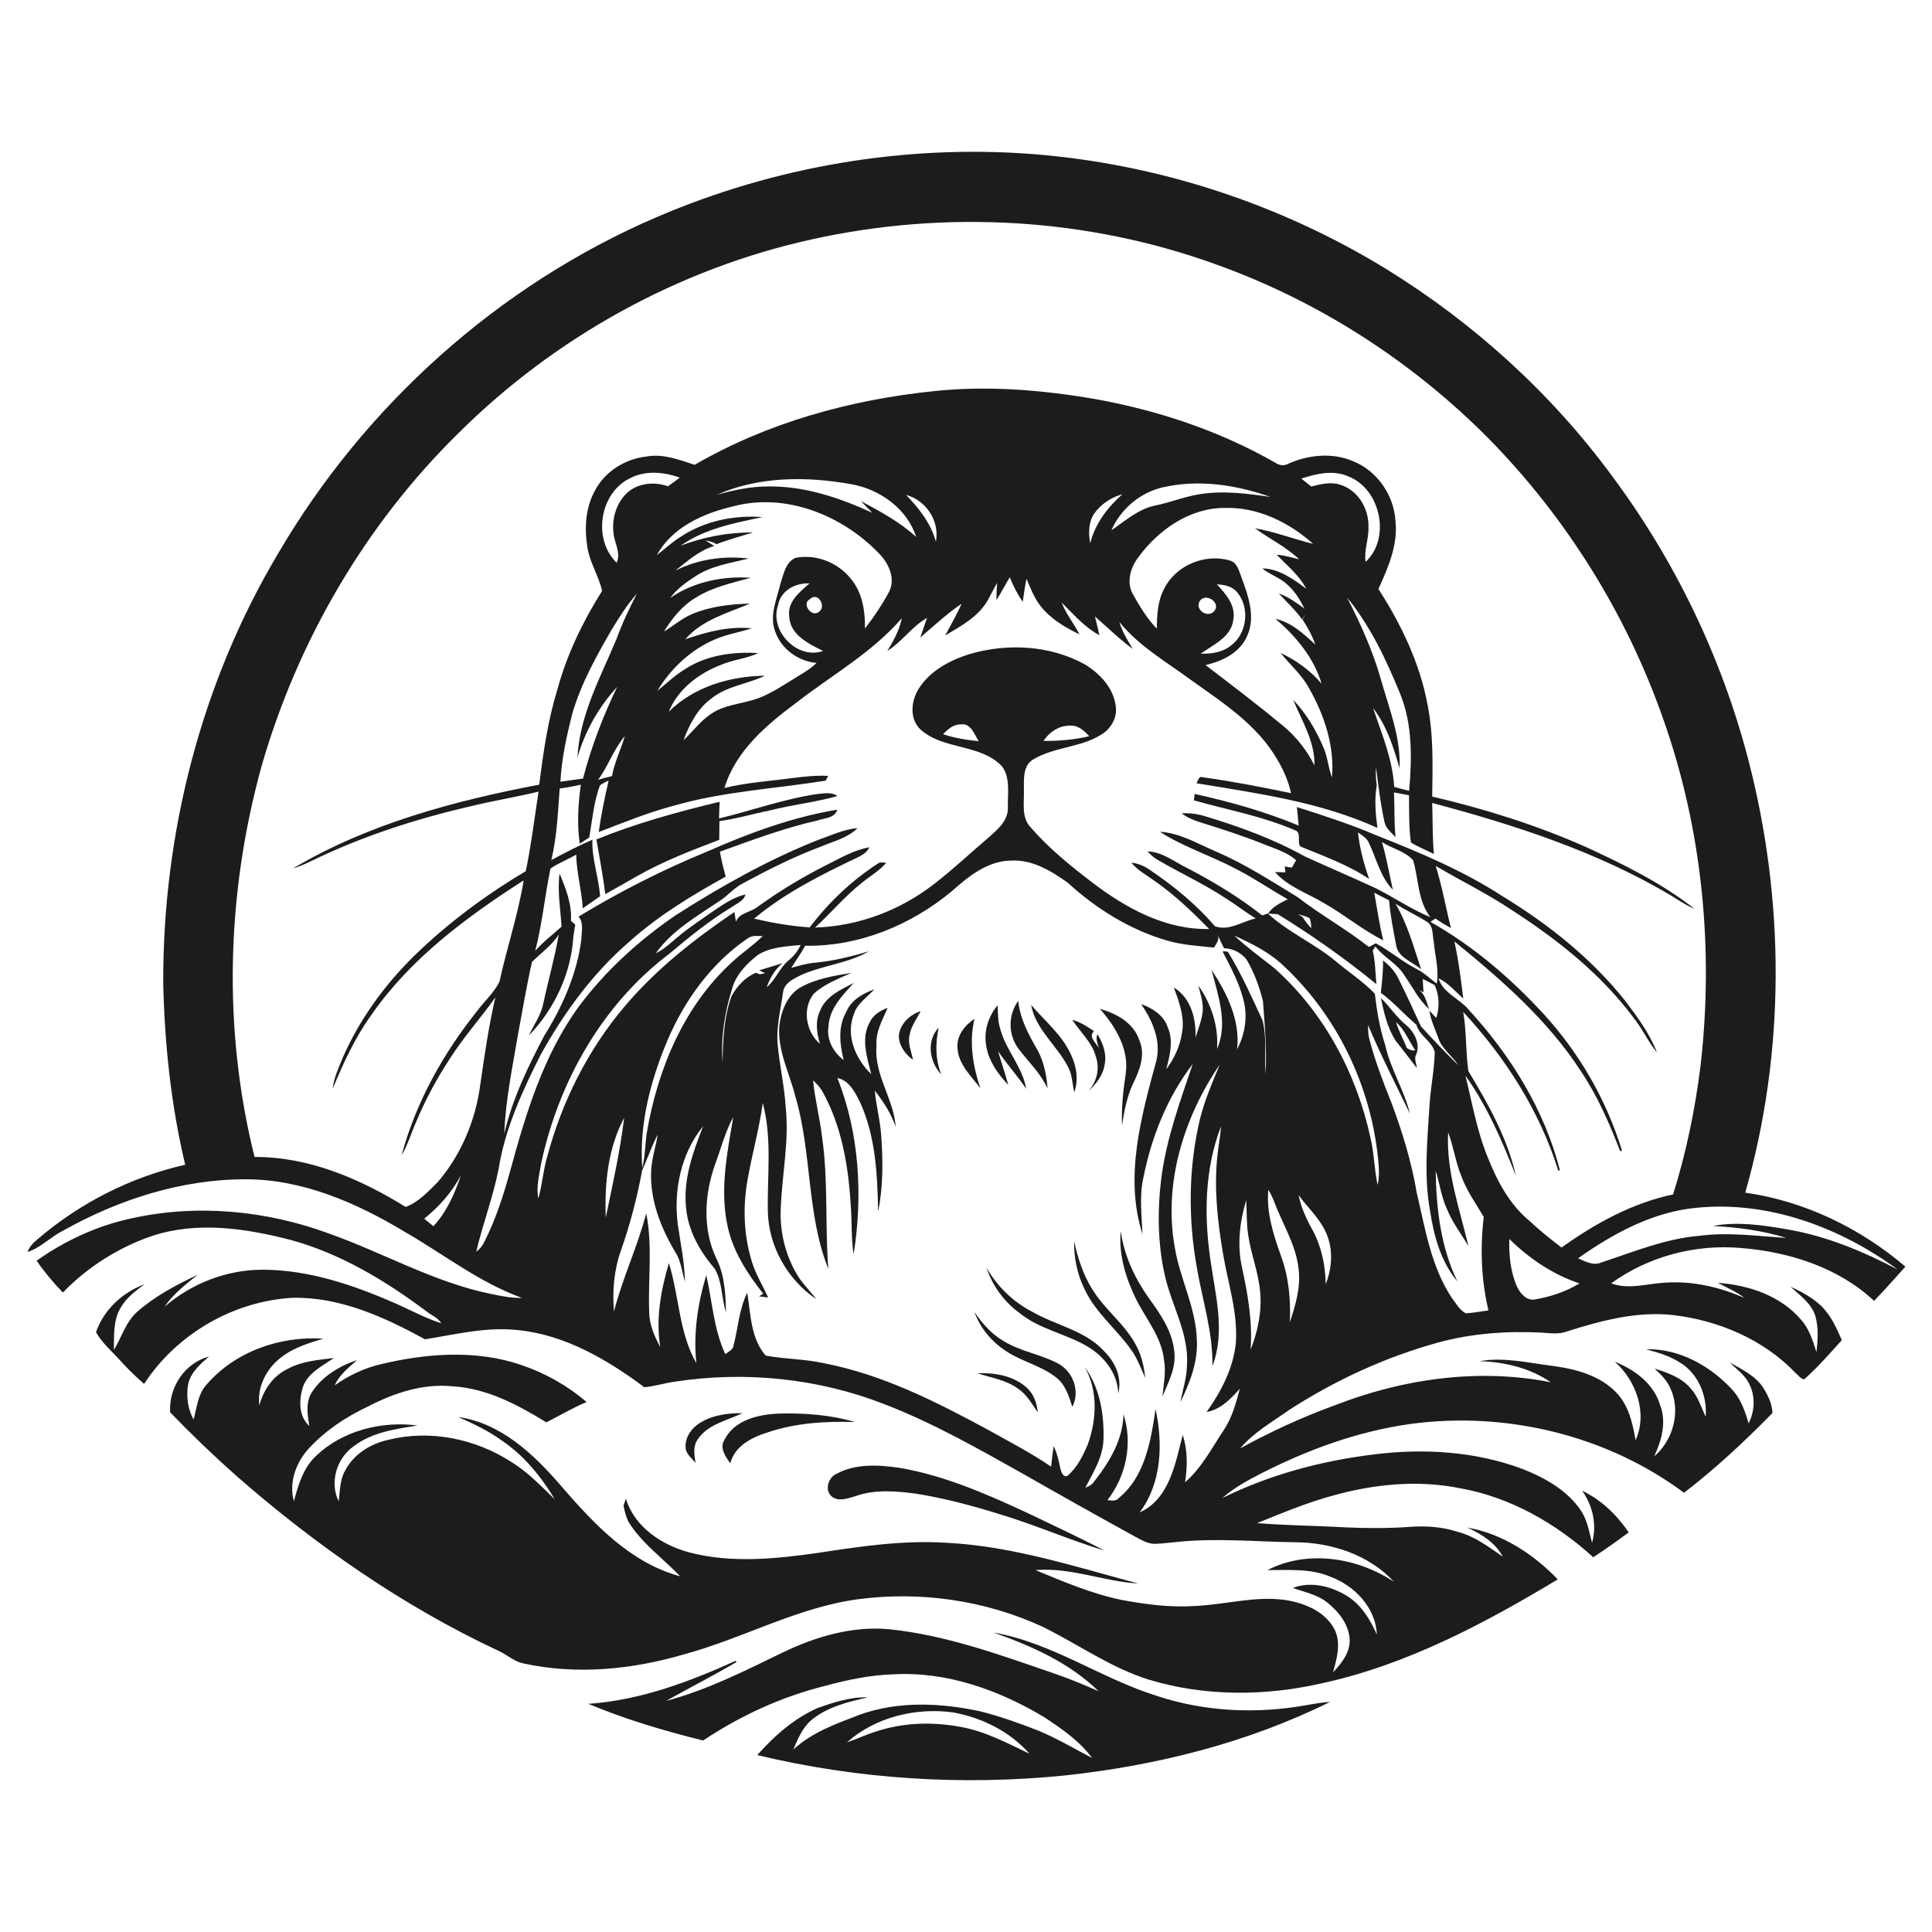 <svg width="700" height="700" viewBox="0 0 700 700" fill="none" xmlns="http://www.w3.org/2000/svg">
<rect width="700" height="700" fill="white"/>
<path d="M237.87 78.696C280.435 60.388 327.401 52.326 373.626 55.782C419.058 59.239 463.564 73.725 502.388 97.554C534.014 117.073 562.062 142.508 584.092 172.477C606.802 202.985 623.627 237.854 633.285 274.645C646.755 326.003 646.988 380.991 632.329 432.126C653.718 435.125 673.979 444.955 690.356 458.923C686.615 463.091 682.925 467.3 679.021 471.326C666.06 459.228 648.249 453.566 630.855 452.183C614.274 450.699 597.256 455.213 583.756 464.982C590.171 467.361 596.931 465.033 603.488 464.718C613.319 464.067 623.129 466.334 632.095 470.289C629.137 468.022 625.691 466.548 622.427 464.809C633.529 465.572 645.128 469.445 652.539 478.147C655.518 481.431 656.809 485.751 658.13 489.889C658.639 485.578 658.923 481.115 657.764 476.897C656.321 472.23 652.163 469.313 648.696 466.212C652.844 468.073 656.961 470.258 660.204 473.511C663.508 476.887 665.45 481.278 667.33 485.558C662.929 490.428 658.618 495.389 653.698 499.75C652.325 499.587 651.512 498.174 650.496 497.381C638.978 485.345 622.793 478.472 606.396 476.5C593.261 474.975 580.239 478.452 567.826 482.376C564.878 483.545 561.726 483.017 558.677 482.834C546.061 482.193 533.292 483.078 521.073 486.422C501.93 491.698 483.693 500.116 467.041 510.881C460.941 515.212 454.211 519.004 449.342 524.768C460.362 518.76 471.778 513.453 483.591 509.184C508.294 499.526 535.702 495.643 561.889 500.817C554.377 495.653 545.095 493.426 536.078 493.182C544.983 491.597 553.919 493.843 562.753 494.921C571.15 496.049 580.056 498.469 585.982 504.934C590.171 509.57 591.564 515.832 592.6 521.8C597.053 512.071 592.814 500.156 585.047 493.376C592.245 496.232 599.218 501.325 601.485 509.082C603.885 515.263 602.045 521.932 599.34 527.676C606.264 521.83 609.059 511.288 605.196 502.972C603.997 500.106 601.699 497.971 599.503 495.877C604.18 497.33 609.09 499.069 612.414 502.871C615.169 505.809 616.318 509.743 617.995 513.321C618.625 505.758 615.291 497.595 608.612 493.64C604.911 491.22 600.621 490.031 596.403 488.882C608.246 488.496 619.489 494.789 627.409 503.277C630.723 506.693 632.238 511.268 633.559 515.72C635.857 511.227 636.05 505.666 633.661 501.173C632.095 498.052 629.127 496.059 626.738 493.64C631.129 496.202 636.101 498.448 638.917 502.911C640.614 505.626 642.068 508.706 642.2 511.949C632.146 522.237 621.563 532.077 610.157 540.861C582.018 519.909 545.42 511.197 510.765 515.964C491.795 518.638 473.598 525.327 456.6 534.029C451.761 536.5 446.943 539.173 442.846 542.792C459.996 534.283 478.752 529.302 497.701 526.974C515.746 524.707 534.492 525.815 551.632 532.23C559.836 535.463 568.05 540.058 573.001 547.611C575.166 551.047 575.806 555.103 576.833 558.977C578.673 552.511 577.097 545.547 573.255 540.139C580.188 543.402 585.83 548.922 590.12 555.215C585.911 558.326 581.652 561.355 577.27 564.222C563.77 551.962 547.301 542.508 529.216 539.255C513.875 536.123 497.895 537.679 482.91 541.888C473.506 544.429 464.499 548.221 455.472 551.85C466.116 552.724 476.81 552.775 487.474 553.395C495.241 553.731 503.018 553.782 510.775 553.212C516.579 552.806 522.476 553.151 528.036 554.991C534.217 556.527 539.331 560.461 544.485 564.009C541.771 558.895 536.749 555.835 531.676 553.477C544.333 555.683 555.607 563.084 564.41 572.243C537.776 588.254 509.789 603.148 479.189 609.827C458.562 614.594 436.604 614.727 416.252 608.576C402.416 604.266 390.583 595.686 377.672 589.363C356.832 579.756 333.196 576.391 310.475 579.491C288.476 582.562 268.856 593.764 247.588 599.467C228.812 604.967 208.694 606.899 189.46 602.649C186.196 601.917 183.695 599.549 180.727 598.176C146.051 581.972 114.364 559.871 85.614 534.71C77.329 527.36 69.339 519.675 61.643 511.705C61.094 502.718 66.879 493.853 75.713 491.515C72.602 494.189 69.257 497.117 68.22 501.275C67.377 505.676 67.966 510.404 70.142 514.348C71.331 510.088 71.636 505.331 74.666 501.864C85.025 489.726 101.443 483.962 117.169 485.04C110.775 486.88 104.086 489.075 99.379 494.026C95.536 498.032 93.239 503.623 93.981 509.224C95.414 503.592 98.972 498.448 104.31 495.937C109.433 493.132 115.35 492.745 121.022 492.013C116.824 494.89 111.639 497.361 109.758 502.464C108.315 507.171 108.091 513.047 112.076 516.656C111.395 512.589 110.663 508.076 113.032 504.385C116.783 498.652 122.974 494.911 129.379 492.776C126.309 495.49 122.995 498.103 121.266 501.946C126.339 498.347 132.052 495.643 138.121 494.25C154.621 490.316 172.371 488.984 188.677 494.494C197.379 497.422 205.562 501.976 212.526 507.984C207.494 510.088 202.797 512.884 197.958 515.344C187.64 509.011 176.528 503.074 164.187 502.301C153.391 501.173 142.788 504.66 133.323 509.611C125.384 513.331 117.932 518.272 111.954 524.738C107.278 529.77 104.564 537.12 106.485 543.921C108.071 537.994 109.911 531.772 114.547 527.452C124.164 518.313 138.345 514.765 151.297 516.493C143.316 517.764 134.899 518.882 128.271 523.924C122.008 528.194 119.314 537.089 122.71 543.972C123.218 540.19 123.076 536.154 125.089 532.769C128.2 526.771 134.401 523.02 140.866 521.637C155.892 517.916 172.218 521.291 185.149 529.617C191.137 533.267 195.986 538.38 200.998 543.209C196.057 534.975 189.826 527.32 181.794 521.922C176.955 518.384 171.506 515.842 166.047 513.413C181.418 515.578 193.394 526.872 203.123 538.177C214.976 551.921 228.263 566.225 246.409 571.115C240.493 564.852 233.285 559.759 228.446 552.531C226.962 550.468 226.433 547.957 225.904 545.547C226.118 544.907 226.555 543.636 226.769 542.996C229.951 553.355 239.862 559.851 249.886 562.504C265.135 566.459 281.116 564.812 296.507 562.616C311.919 560.247 327.503 557.96 343.128 558.987C366.876 560.207 389.586 567.648 412.379 573.737C399.864 572.975 387.848 567.811 375.181 568.878C385.439 573.117 395.747 577.54 406.686 579.746C415.245 581.321 423.958 582.46 432.68 581.891C443.801 581.474 454.832 578.068 465.984 579.756C472.815 580.874 480.074 583.873 483.499 590.298C486 595.218 484.394 600.901 482.981 605.892C486 602.741 489.009 598.99 489.03 594.385C488.887 588.773 485.136 583.995 480.917 580.65C477.319 577.712 472.663 576.889 468.423 575.334C475.041 572.823 482.402 574.734 488.216 578.343C493.269 581.555 496.481 586.841 498.85 592.209C498.474 582.531 490.829 574.551 482.086 571.298C474.848 568.197 466.858 568.899 459.203 568.878C473.73 561.406 491.795 564.293 505.072 573.128C496.014 563.287 482.33 558.844 469.206 558.783C455.025 558.6 440.802 557.197 426.641 558.661C423.886 558.895 421.152 559.312 418.397 559.363C415.774 559.363 413.487 557.919 411.25 556.74C397.719 549.309 384.259 541.755 370.861 534.1C354.534 524.941 338.187 515.629 320.692 508.858C296.659 499.404 270.106 496.68 244.61 500.593C240.848 501.081 237.219 502.301 233.448 502.616C219.978 492.583 204.678 483.596 187.64 481.919C176.295 480.658 165.102 483.474 153.991 485.253C139.301 477.232 123.3 469.892 106.19 470.218C84.638 471.336 63.961 483.352 52.199 501.437C49.098 498.662 46.089 495.785 43.304 492.684C40.386 489.421 36.93 486.544 34.785 482.671C37.621 474.528 44.381 468.245 52.402 465.297C49.108 467.696 45.754 470.218 43.71 473.827C40.955 478.422 41.331 483.982 41.27 489.126C44.137 484.43 45.611 478.757 49.942 475.087C56.336 469.496 63.961 465.501 71.596 461.892C67.265 465.368 62.772 468.815 59.61 473.461C69.389 465.013 82.097 460.062 95.058 460.042C112.056 460.042 128.403 465.694 143.794 472.464C149.121 474.853 154.265 477.669 159.856 479.428C158.667 477.374 156.268 476.561 154.499 475.118C139.545 463.925 123.178 454.064 105.001 449.164C88.878 445.037 71.504 442.465 55.32 447.731C43.07 451.868 31.776 459.015 22.779 468.306C19.322 464.718 16.1 460.885 13.273 456.778C23.521 449.51 35.1 444.152 47.39 441.489C71.23 436.121 96.543 438.541 119.386 446.999C139.036 453.983 157.416 464.677 178.023 468.845C181.672 469.597 185.363 470.38 189.114 470.248C173.662 464.687 160.69 454.359 146.569 446.267C129.145 435.786 109.667 427.266 88.979 427.277C65.801 427.246 43.019 434.606 22.911 445.85C18.397 448.107 14.829 452.021 10 453.617C10.661 451.644 12.125 450.201 13.69 448.93C28.99 435.836 47.451 426.453 67.102 422.011C61.989 400.55 59.661 378.49 59.142 356.461C58.919 302.083 72.846 247.441 100.721 200.617C132.113 146.93 180.656 103.267 237.87 78.696ZM294.321 86.687C246.013 97.29 201.049 122.146 166.027 157.015C132.408 190.054 107.908 232.09 94.845 277.329C82.066 323.36 80.623 372.757 92.232 419.195C111.903 419.083 130.517 427.114 146.966 437.3C151.612 435.603 155.21 431.668 158.677 428.212C167.074 418.392 172.289 405.948 173.987 393.18C175.532 382.526 177.037 371.862 179.487 361.381C174.129 368.934 167.877 375.847 162.916 383.695C158.209 390.903 154.092 398.497 150.798 406.457C148.979 410.472 147.789 414.783 145.512 418.575C150.676 399.351 160.588 381.652 172.981 366.159C175.614 362.642 179.05 359.622 180.971 355.647C183.655 343.367 187.721 331.391 189.734 318.969C169.046 332.245 148.714 347.281 134.553 367.725C128.637 375.939 124.387 385.169 120.534 394.471C120.758 392.428 121.327 390.445 122.049 388.524C127.966 372.574 137.898 358.301 149.985 346.396C162.164 334.533 175.888 324.316 190.496 315.654C192.479 306.119 193.648 296.441 195.132 286.824C187.05 288.776 178.826 290.097 170.754 292.08C150.504 296.715 130.609 303.191 111.944 312.371C110.063 313.245 108.152 314.069 106.16 314.648C133.404 298.484 164.482 290.189 195.376 284.293C196.83 272.632 198.528 260.931 201.994 249.667C205.451 237.031 211.184 225.137 218.158 214.097C216.938 208.688 213.726 203.91 212.831 198.4C211.713 191.569 212.089 184.178 215.434 177.997C219.042 170.912 226.403 166.256 234.23 165.412C240.259 164.304 246.074 166.581 251.695 168.411C278.005 153.142 307.964 144.877 338.106 141.746C357.665 139.631 377.448 141.258 396.784 144.582C419.566 148.679 441.88 156.11 462.019 167.628C463.452 168.574 465.201 168.95 466.766 168.014C474.005 164.812 482.513 163.897 489.955 166.988C498.809 170.393 505.031 179.258 505.59 188.682C506.597 197.435 502.927 205.639 499.43 213.405C507.613 226.113 514.313 240.02 517.159 254.943C519.416 266.014 519.09 277.37 518.907 288.603C537.958 293.056 556.715 298.952 574.617 306.881C588.321 313.194 602.065 319.955 613.969 329.307C610.798 327.996 607.992 325.983 605.064 324.224C578.399 308.457 548.684 298.85 518.897 290.921C519.141 297.081 518.958 303.272 519.528 309.423C516.762 308 513.835 306.881 511.202 305.234C510.409 299.592 510.571 293.828 510.51 288.145C508.691 287.769 506.861 287.434 505.051 287.119C505.346 292.507 505.061 297.925 505.631 303.313C504.075 301.625 502.042 300.101 501.605 297.712C500.182 291.236 499.389 284.638 498.576 278.061C498.403 280.206 498.474 282.371 498.83 284.496C497.935 289.619 498.382 294.855 499.064 299.968C478.416 290.555 455.675 287.444 433.483 283.784C434.062 282.951 434.276 281.1 435.709 281.599C446.465 283.103 457.129 285.157 467.763 287.383C466.848 283.113 465.119 279.077 462.873 275.357C455.696 262.741 443.181 254.679 431.653 246.465C422.646 239.816 412.694 234.164 405.567 225.361C406.584 228.888 408.536 232.019 410.437 235.12C405.547 231.582 401.267 227.292 396.713 223.348C397.262 225.594 397.851 227.882 398.339 230.169C392.951 227.241 388.946 222.585 384.666 218.316C386.222 222.473 389.129 225.909 391.101 229.854C385.988 227.333 380.864 224.374 377.235 219.871C374.785 216.872 373.412 213.212 371.918 209.685C371.349 212.45 370.952 215.235 370.566 218.031C368.614 215.276 367.099 212.267 365.859 209.146C364.192 211.891 362.738 214.768 360.99 217.472C361.02 215.357 361.173 213.273 361.264 211.179C360.186 213.09 359.211 215.052 358.153 216.974C354.87 223.246 348.343 226.753 342.488 230.22C344.541 226.418 346.625 222.636 348.445 218.722C343.077 222.351 338.34 226.784 333.43 230.992C334.202 228.603 335.107 226.265 335.88 223.876C330.39 226.997 326.842 232.497 321.505 235.842C323.782 232.141 325.887 228.278 326.751 223.968C316.066 236.391 301.6 244.452 288.801 254.394C277.863 262.537 266.568 271.941 262.482 285.502C270.614 283.489 278.991 283.032 287.266 281.873C291.505 281.355 295.775 280.897 300.065 281.121C299.831 281.558 299.364 282.412 299.13 282.849C280.79 285.777 262.055 286.753 244.132 291.917C234.82 294.357 225.904 298.037 216.928 301.473C217.802 295.201 219.093 289.01 220.517 282.839C219.408 283.276 218.372 283.835 217.406 284.516C215.078 290.575 214.63 297.112 213.482 303.445C212.343 304.197 211.194 304.94 210.056 305.672C209.019 298.576 209.466 291.358 210.452 284.293C207.911 284.902 205.349 285.34 202.777 285.695C202.147 294.367 201.791 303.12 199.758 311.619C204.627 308.996 209.568 306.454 214.641 304.248C214.366 311.222 216.958 317.83 217.416 324.733C215.322 326.186 213.248 327.65 211.154 329.104C210.778 322.557 208.876 316.203 208.775 309.636C205.735 311.446 202.309 312.656 199.442 314.729C197.399 324.59 196.464 334.705 193.922 344.505C196.779 341.232 200.266 338.64 203.468 335.742C203.062 329.358 201.913 322.933 202.736 316.519C205.013 321.876 207.28 327.721 206.853 333.628C207.372 334.085 207.89 334.543 208.419 335.01C208.246 336.088 207.911 338.253 207.738 339.331C206.935 352.669 200.896 365.58 191.655 375.156C193.363 371.323 195.986 367.877 196.82 363.689C198.629 355.292 200.998 347.016 202.462 338.548C199.991 342.574 196.017 345.217 192.763 348.521C190.761 357.193 189.358 365.986 187.691 374.729C185.668 386.694 183.157 398.639 182.699 410.798C185.596 398.263 191.239 386.593 197.186 375.268C203.814 364.644 209.059 352.862 210.635 340.358C210.676 337.623 211.601 334.37 209.608 332.103C224.563 323.045 240.177 315.095 256.362 308.477C271.417 301.819 287.063 296.065 303.359 293.361C302.454 296.492 298.723 296.36 296.182 297.285C284.084 300.009 272.475 304.391 260.835 308.579C261.363 311.629 262.126 314.628 262.939 317.617C250.669 324.397 238.581 331.727 228.1 341.12C214.803 352.557 204.322 366.952 195.854 382.221C189.256 395.305 182.994 408.897 180.666 423.475C178.684 433.691 174.902 443.43 172.554 453.535C173.794 452.61 174.8 451.421 175.451 450.018C179.619 441.814 182.445 433 184.875 424.146C190.537 403.377 196.931 382.221 209.761 364.624C219.429 351.662 231.608 340.622 244.935 331.524C261.211 321.164 278.127 311.619 296.08 304.452C300.878 302.784 305.565 300.477 310.709 300.04C307.059 303.679 301.864 304.828 297.28 306.8C287.561 310.439 278.269 315.126 269.15 320.056C266.04 321.591 263.864 324.397 260.987 326.258C252.661 331.89 243.512 337.054 237.595 345.42C240.604 343.936 243.034 341.588 245.596 339.473C249.327 336.302 253.434 333.628 257.419 330.802C261.404 328.169 265.338 325.139 270.106 324.092C269.486 326.451 267.046 327.274 265.267 328.565C257.144 333.455 249.784 339.443 242.556 345.532C218.148 363.912 202.299 392.133 196.027 421.767C195.366 425.864 194.207 430.062 195.061 434.22C196.474 429.218 196.81 423.983 198.284 419.002C203.58 399.198 212.984 380.381 226.26 364.715C237.605 351.256 251.563 340.266 266.09 330.446C266.223 331.33 266.497 333.089 266.639 333.963C267.788 330.741 271.987 330.568 274.437 328.596C282.265 322.964 290.509 317.921 299.12 313.581C304.243 311.049 309.265 307.989 314.968 306.993C314.135 308.853 312.346 309.88 310.597 310.724C297.513 316.935 284.41 323.513 273.217 332.845C279.845 334.39 286.575 335.559 293.376 336.007C300.177 327.061 308.472 319.121 317.937 312.981C318.831 312.188 320.041 312.574 321.098 312.595C318.659 315.482 315.334 317.352 312.437 319.721C306.195 324.601 301.143 330.761 295.297 336.068C310.933 335.61 326.171 329.846 338.482 320.26C345.324 314.984 351.617 309.036 358.194 303.435C361.457 300.538 365.402 297.305 365.168 292.456C365.046 287.576 366.154 281.883 363.084 277.695C355.226 269.399 341.928 271.819 333.542 264.337C329.496 260.575 330.055 254.15 332.728 249.759C336.785 243.1 344.094 239.247 351.322 236.98C364.975 232.975 380.335 233.778 392.941 240.64C398.431 243.954 403.493 249.261 404.256 255.889C404.815 259.508 403.036 263.127 400.22 265.343C392.657 270.884 382.572 270.355 374.643 274.991C370.424 277.237 371.023 282.391 370.973 286.427C371.135 290.911 369.976 296.146 373.412 299.745C380.01 307.39 387.96 313.794 395.971 319.914C408.099 329.135 422.453 336.962 438.119 336.596C431.917 330.293 425.503 324.133 418.204 319.08C415.367 317.007 412.165 315.329 409.908 312.574C412.46 312.788 414.808 313.896 416.882 315.36C425.421 321.144 433.463 327.762 440.213 335.6C445.286 337.45 450.155 333.811 455.015 332.743C451.436 330.69 448.254 328.067 444.757 325.892C436.726 320.473 427.871 316.468 419.515 311.588C418.071 310.795 416.872 309.657 415.754 308.488C421.081 308.609 425.36 312.178 429.966 314.414C439.542 319.396 448.834 324.987 457.322 331.676C457.881 331.483 458.979 331.097 459.528 330.903C461.195 328.372 463.981 327.152 466.583 325.82C460.27 322.273 454.313 318.125 447.848 314.841C438.81 310.023 428.878 306.932 420.237 301.371C427.668 301.788 434.144 305.844 440.843 308.64C451.162 313.103 460.616 319.223 470.172 325.068C478.478 331.503 487.739 336.596 495.983 343.123C496.797 342.655 497.62 342.208 498.454 341.761C503.567 344.516 507.999 348.348 513.154 351.042C515.939 352.364 518.094 354.59 520.565 356.389C521.439 351.367 519.955 346.386 519.497 341.405C518.918 338.894 519.517 335.549 516.986 333.974C513.296 331.595 509.24 329.846 505.6 327.386C509.961 334.777 512.218 343.133 514.902 351.225C511.771 348.409 506.363 346.986 505.793 342.198C504.807 336.901 503.72 331.615 503.303 326.237C501.503 325.322 499.704 324.387 497.925 323.462C498.962 329.216 499.775 335.021 501.188 340.703C493.676 336.942 487.2 331.483 479.921 327.335C473.852 323.665 466.787 321.398 461.948 315.97C462.903 315.99 464.814 316.041 465.77 316.061C465.689 315.532 465.536 314.475 465.455 313.947C466.116 314.048 467.427 314.252 468.078 314.353C468.464 313.682 469.237 312.33 469.613 311.659C466.39 308.843 462.242 307.573 458.339 306.048C450.796 302.967 443.029 300.487 435.262 298.057C432.721 297.274 430.199 296.309 428.105 294.641C430.992 294.58 433.91 294.855 436.685 295.76C449.098 299.501 461.389 303.964 472.754 310.297C481.172 314.13 489.691 317.789 498.108 321.652C504.909 325.027 511.202 329.399 518.247 332.306C513.631 326.38 514.069 318.531 511.995 311.68C509.077 308.396 504.35 307.44 500.7 305.102C502.388 310.775 503.343 316.63 504.665 322.395C500.06 317.678 498.698 310.998 495.902 305.245C495.129 303.557 493.421 302.642 492.029 301.585C492.618 307.359 494.174 312.971 496.044 318.45C488.399 313.326 479.647 310.195 471.199 306.719C469.765 305.163 471.788 301.483 469.074 300.772C457.393 295.699 444.767 293.442 432.568 289.985C432.639 289.406 432.782 288.237 432.853 287.657C445.682 290.484 458.379 294.062 470.528 299.114C470.345 296.878 470.121 294.641 469.897 292.415C479.626 295.516 489.375 298.657 498.769 302.693C514.516 308.914 530.273 315.522 544.516 324.804C561.178 334.949 576.701 347.352 588.89 362.682C593.282 368.497 597.714 374.475 600.337 381.337C597.175 377.494 595.152 372.868 592.052 368.985C580.218 353.035 564.441 340.5 547.85 329.795C538.995 323.828 529.348 319.182 520.178 313.743C522.506 321.124 523.818 328.769 525.709 336.271C523.787 335.193 521.876 334.065 520.087 332.794C519.477 333.191 518.877 333.608 518.287 334.024C533.648 342.676 547.169 354.265 559.094 367.176C572.157 381.377 582.038 398.487 587.69 416.938C587.518 416.968 587.182 417.029 587.009 417.06C583.105 407.016 578.815 397.053 572.767 388.087C560.761 369.524 543.916 354.915 526.939 341.08C528.474 347.921 529.307 354.885 530.171 361.828C527.315 359.216 524.743 356.166 521.205 354.438C522.781 359.805 528.738 361.757 532.113 365.803C547.301 382.343 559.602 402.106 565.183 424.013C565.041 424.034 564.736 424.095 564.583 424.115C557.874 402.553 545.42 383.126 530.141 366.637C531.391 373.722 530.995 381.001 532.022 388.087C539.199 399.971 546.173 412.373 549.253 426.057C544.272 413.441 538.894 400.835 530.964 389.744C533.424 399.757 535.163 410.005 539.148 419.591C542.574 428.263 547.24 436.853 554.641 442.759C558.128 446.104 561.97 449.032 565.762 452.01C577.972 443.288 591.381 435.877 606.192 432.766C610.96 417.568 614.183 401.902 616.145 386.105C620.974 344.058 616.836 300.802 602.726 260.83C589.398 222.595 567.47 187.381 539.026 158.56C511.425 130.807 477.705 109.113 440.853 95.897C394.222 78.92 342.711 75.982 294.321 86.687ZM228.182 173.321C217.202 178.678 214.661 195.452 223.444 203.9C225.081 200.159 222.489 196.591 222.255 192.87C221.665 187.492 223.526 181.647 227.744 178.109C231.709 174.937 237.311 174.51 241.997 176.188C243.461 175.192 244.884 174.134 246.297 173.047C240.493 170.973 233.793 170.332 228.182 173.321ZM471.493 173.402C472.673 174.358 473.872 175.324 475.082 176.269C478.457 175.446 482.036 174.47 485.472 175.598C491.958 177.469 496.024 184.31 495.81 190.867C496.004 195.157 494.143 199.275 494.774 203.585C504.086 194.974 500.192 176.96 488.338 172.528C482.9 170.19 476.871 171.654 471.493 173.402ZM259.686 179.299C265.674 177.581 271.834 176.279 278.086 176.249C291.333 176.015 304.162 180.315 316.066 185.795C315.019 184.727 312.935 182.613 311.888 181.545C318.913 185.297 326.039 189.119 331.946 194.548C328.692 184.361 318.821 177.286 308.533 175.446C292.349 172.548 274.945 172.508 259.686 179.299ZM421.335 176.564C413.121 178.445 406.035 184.412 402.69 192.138C407.651 188.722 412.389 184.473 418.437 183.182C423.876 182.115 429.04 179.959 434.52 179.085C443.059 177.672 451.731 178.8 460.219 180.031C447.858 175.629 434.266 173.606 421.335 176.564ZM328.296 179.329C332.993 184.188 337.252 189.607 339.082 196.235C340.556 188.865 335.514 181.2 328.296 179.329ZM396.387 186.181C394.354 189.312 394.334 193.256 395.015 196.815C396.784 189.729 401.267 183.822 406.665 179.075C402.568 180.214 398.827 182.674 396.387 186.181ZM265.603 183.467C254.867 185.967 243.512 191.02 237.992 201.115C240.787 198.97 243.38 196.53 246.379 194.649C255.091 188.773 265.887 186.557 276.277 187.35C266.019 189.526 255.365 191.528 246.602 197.719C254.959 194.537 263.864 192.84 272.82 192.921C268.398 194.314 263.925 195.493 259.605 197.17C258.395 196.357 256.972 196.083 255.579 195.808C256.646 196.469 257.714 197.13 258.781 197.801C253.342 199.437 249.022 203.321 244.661 206.777C252.814 202.599 262.207 201.308 271.255 202.355C264.759 204.012 257.826 204.937 252.112 208.699C248.697 210.915 245.281 213.304 242.851 216.628C251.33 210.793 261.821 208.668 271.997 209.329C265.206 211.25 258.12 212.694 252.092 216.557C247.151 219.424 243.532 224.039 240.554 228.817C244.01 226.794 247.029 224.039 250.76 222.494C257.378 219.698 264.657 218.875 271.783 218.692C263.59 222.128 254.278 224.618 248.29 231.633C256.006 228.929 264.139 226.814 272.393 227.658C267.931 229.081 263.254 229.834 258.944 231.694C250.262 235.465 243.004 242.216 238.175 250.308C241.489 247.614 244.589 244.605 248.28 242.399C256.026 237.346 265.653 236.065 274.721 236.624C270.442 238.678 265.603 239.003 261.262 240.874C253.21 243.954 245.616 249.688 242.302 257.871C251.492 248.793 264.505 244.981 277.171 244.828C270.848 247.878 263.407 248.508 257.815 253.032C252.732 256.702 249.774 262.476 247.639 268.21C251.136 264.937 253.983 260.911 258.11 258.349C262.512 255.523 267.859 255.086 272.769 253.622C277.883 252.188 282.325 249.179 286.819 246.455C289.889 244.462 293.223 242.795 295.846 240.193C288.913 239.593 282.539 234.744 280.597 227.993C278.93 222.443 281.512 216.923 282.742 211.565C283.881 208.18 284.593 203.707 288.222 202.121C295.541 200.647 303.501 203.768 308.157 209.552C312.437 214.544 313.504 221.355 313.382 227.719C316.676 223.52 319.635 219.027 322.176 214.341C324.585 209.41 321.871 203.91 318.323 200.362C305.026 186.618 284.603 178.394 265.603 183.467ZM412.399 201.969C409.603 205.628 408.088 210.833 410.366 215.123C412.887 219.586 415.55 224.049 419.108 227.77C419.22 222.931 419.403 217.899 421.701 213.517C425.808 204.907 436.604 200.373 445.662 203.107C448.366 203.91 448.905 206.96 449.83 209.247C452.26 215.866 454.984 223.419 451.924 230.301C449.332 236.441 442.937 239.593 436.767 240.945C446.292 248.224 455.828 255.482 465.058 263.127C469.725 267.031 473.527 271.89 476.251 277.319C476.495 268.749 471.697 261.226 468.545 253.561C473.313 258.532 476.881 264.601 479.555 270.934C481.06 274.36 481.232 278.183 482.605 281.649C483.55 270.457 479.941 259.376 474.492 249.708C471.88 244.655 467.488 240.935 463.961 236.574C469.643 239.207 474.767 242.968 478.854 247.715C475.987 238.281 469.542 230.494 462.131 224.222C467.946 225.493 472.337 229.651 476.556 233.554C475.448 230.291 473.771 227.272 471.89 224.405C472.297 223.795 472.693 223.185 473.11 222.585C472.754 223.033 472.063 223.927 471.717 224.374C469.308 220.928 466.156 218.133 463.361 215.032C466.797 216.231 469.745 218.417 472.663 220.542C471.046 217.36 469.176 214.239 466.472 211.85C463.818 209.298 460.148 208.272 457.353 205.923C463.473 206.086 468.586 209.807 473.293 213.334C470.721 208.383 466.339 204.947 462.578 200.993C465.353 201.166 468.017 202.019 470.711 202.65C465.963 198.095 459.955 195.279 454.71 191.396C461.877 192.657 468.718 195.3 475.773 197.058C467.061 189.231 455.685 183.67 443.771 184.026C431.064 183.995 419.647 191.996 412.399 201.969ZM281.899 219.342C278.676 228.553 288.913 239.186 298.225 235.852C292.99 233.229 286.29 230.098 285.945 223.358C285.223 218.011 289.747 214.463 293.315 211.382C288.232 211.118 282.783 213.975 281.899 219.342ZM440.914 211.728C444.127 215.195 447.787 219.332 446.861 224.466C446.201 230.799 439.583 233.575 435.049 236.848C438.912 236.94 443.07 236.38 446.129 233.778C452.066 229.305 452.951 219.546 447.827 214.147C446.018 212.277 443.385 211.86 440.914 211.728ZM221.706 227.993C216.074 237.712 210.544 247.644 207.382 258.481C205.308 266.594 203.489 274.828 203.041 283.225C205.776 282.859 208.511 282.483 211.245 282.087C214.203 270.619 218.483 259.559 223.597 248.885C216.908 256.184 211.957 264.937 209.222 274.452C209.985 259.132 217.568 245.398 223.363 231.541C225.406 225.889 228.009 220.471 230.743 215.123C227.236 219.037 224.451 223.531 221.706 227.993ZM293.457 217.065C290.235 218.763 294.148 223.947 296.802 221.619C299.506 219.668 296.294 214.249 293.457 217.065ZM434.835 217.543C432.578 220.796 437.488 224.1 439.857 221.518C442.561 218.59 437.255 214.717 434.835 217.543ZM488.084 216.496C492.903 225.92 497.305 235.577 500.212 245.784C503.191 256.458 507.613 267.061 507.084 278.345C504.899 270.731 502.439 262.883 497.488 256.57C500.649 265.892 504.574 275.113 505.133 285.085C506.922 285.614 508.731 286.102 510.561 286.529C511.578 274.726 511.822 262.415 507.257 251.253C502.256 239.013 496.481 226.794 488.084 216.496ZM341.695 266.004C345.873 267.448 350.254 268.098 354.626 268.545C353.009 266.177 351.83 262.009 348.242 262.436C345.527 262.385 343.443 264.164 341.695 266.004ZM378.109 268.444C383.66 268.495 389.251 268.037 394.659 266.746C392.89 264.804 390.705 262.792 387.899 262.903C383.883 262.792 380.234 265.13 378.109 268.444ZM216.704 282.534C218.361 282.026 220.049 281.588 221.736 281.202C222.631 276.17 224.979 271.575 226.392 266.695C222.326 271.453 220.405 277.542 216.704 282.534ZM344.978 322.801C330.197 335.163 311.156 343.011 291.739 342.655C290.255 345.451 288.334 347.982 286.707 350.686C289.493 349.904 292.288 349.05 295.196 348.816C301.895 348.206 308.462 346.579 314.887 344.638C307.222 349.1 298.134 349.71 290.133 353.33C287.439 354.692 284.013 356.237 283.698 359.673C282.803 366.047 281.116 372.421 281.807 378.907C282.529 386.338 284.206 393.658 284.674 401.13C285.985 413.431 283.322 425.64 282.874 437.91C282.488 446.175 284.511 454.562 288.72 461.699C290.621 465.013 293.467 467.635 295.734 470.685C285.324 463.63 278.442 451.543 278.208 438.896C277.944 425.803 279.815 412.455 276.358 399.605C275.108 409.039 272.454 418.209 270.838 427.582C269.059 437.575 269.476 448.046 272.617 457.734C274.01 462.065 276.45 465.948 278.3 470.096C277.212 469.953 276.124 469.821 275.037 469.699C275.413 469.455 276.155 468.977 276.521 468.733C270.95 461.627 265.857 453.891 263.773 444.976C260.662 431.638 263.397 417.954 265.694 404.729C262.746 410.035 261.282 416.013 259.167 421.675C255.182 432.705 254.44 445.423 259.645 456.189C262.593 462.136 262.898 468.937 263.041 475.463C261.384 470.309 261.729 464.494 259.015 459.757C253.698 453.556 249.388 446.114 248.605 437.849C247.416 427.48 251.045 417.527 254.755 408.053C246.674 417.965 243.929 431.465 245.626 443.969C246.623 450.74 248.036 457.49 248.178 464.362C247.09 460.814 246.775 456.961 244.732 453.769C239.496 444.986 235.542 435.013 235.898 424.633C236.04 420.008 237.575 415.606 238.317 411.072C236.091 415.25 234.617 419.774 232.655 424.074C230.855 433.854 228.344 443.491 225.051 452.874C222.479 460.001 221.808 467.646 222.458 475.168C225.559 463.051 230.998 451.695 234.139 439.598C236.508 451.421 234.759 463.467 235.216 475.402C235.267 479.906 237.077 484.135 239.222 488.018C237.555 477.791 239.446 467.463 242.353 457.652C246.074 469.567 245.962 482.844 252.305 493.904C251.147 483.169 252.814 472.281 255.894 462.004C258.08 471.56 258.578 481.634 262.797 490.651C263.874 489.696 265.582 489.147 265.775 487.52C267.432 481.136 267.778 474.365 270.736 468.357C271.997 476.114 271.977 484.887 277.415 491.149C284.369 492.471 291.556 492.349 298.489 493.914C319.563 497.96 338.909 507.73 357.625 517.845C365.442 522.216 373.423 526.334 380.834 531.386C381.098 528.896 381.403 526.415 381.748 523.945C383.07 526.608 383.629 529.526 384.28 532.403C384.575 533.491 385.235 535.351 386.75 534.731C390.278 531.752 392.352 527.472 394.141 523.314C397.363 514.287 397.872 503.816 393.002 495.277C398.451 502.657 400.047 512.254 399.824 521.23C399.722 527.787 396.174 533.419 393.216 539.011C394.405 538.645 395.534 538.004 396.286 536.977C401.877 529.871 406.909 521.678 407.052 512.355C410.498 522.938 408.027 534.822 401.237 543.534C402.65 543.626 404.276 544.073 405.323 542.792C414.89 535.005 416.984 522.013 418.681 510.515C421.406 523.06 420.928 537.343 412.927 547.967C423.714 543.168 425.879 530.115 428.522 519.899C430.332 525.429 430.24 531.335 429.386 537.038C435.445 531.772 439.115 524.534 443.517 517.967C446.445 513.494 447.858 508.279 449.21 503.165C445.926 506.835 442.256 510.698 437.173 511.593C442.429 504.192 446.79 495.866 447.756 486.717C448.579 475.626 444.91 464.941 443.11 454.145C441.179 442.749 439.888 431.14 440.996 419.591C441.351 415.728 442.134 411.926 442.419 408.063C436.492 423.342 436.207 440.157 438.525 456.199C440.264 468.967 444.106 482.386 439.278 494.951C439.522 482.752 435.648 471.092 433.625 459.198C430.454 441.448 430.586 422.997 434.774 405.43C436.451 398.619 439.267 392.204 441.911 385.749C428.837 404.912 421.436 428.944 425.676 452.143C427.587 463.508 433.392 474.01 433.646 485.68C434.042 493.538 431.074 501.061 427.688 507.994C428.502 503.572 429.976 499.252 430.057 494.718C430.85 483.322 424.598 473.217 422.117 462.42C419.413 450.699 419.301 438.479 420.796 426.565C422.666 412.414 427.617 398.944 432.141 385.505C422.951 397.49 417.197 411.926 414.269 426.687C412.744 433.437 413.659 440.36 413.954 447.182C407.275 426.382 413.527 404.444 419.017 384.132C420.694 376.853 417.502 369.676 413.456 363.8C417.563 365.264 421.711 367.877 423.114 372.269C425.269 377.169 423.815 382.465 422.565 387.385C425.432 383.553 427.526 379.11 428.227 374.363C429.345 368.629 427.231 363.089 425.32 357.803C431.46 361.503 433.463 369.199 433.137 375.949C434.103 372.899 435.343 369.89 435.73 366.698C436.085 363.394 434.967 360.232 434.184 357.081C438.922 363.78 441.534 371.842 440.955 380.086C445.032 370.713 441.321 360.669 438.973 351.408C444.574 359.856 449.423 369.758 448.224 380.188C450.877 375.125 451.995 369.209 450.826 363.567C449.433 356.857 446.068 350.798 442.978 344.76C443.69 344.597 444.361 344.678 444.991 345.004C449.81 352.913 453.591 361.391 457.475 369.788C459.03 376.132 458.135 382.74 458.512 389.205C459.061 380.351 458.237 371.527 457.597 362.723C456.285 357.457 454.394 352.262 451.609 347.596C449.677 345.187 446.597 343.591 443.496 343.57C442.673 341.974 441.9 340.368 441.229 338.711C441.982 340.541 440.63 341.913 439.847 343.326C434.205 342.716 428.481 342.421 423.002 340.825C409.461 336.922 397.221 329.287 386.862 319.823C380.915 315.573 374.094 311.415 366.489 311.802C358.001 311.822 350.997 317.423 344.978 322.801ZM459.396 331.025C466.675 337.735 476.068 341.761 483.713 348.074C488.471 352.12 493.818 355.515 498.128 360.049C498.881 366.332 499.887 372.614 501.89 378.643C503.77 387.314 508.772 394.878 510.836 403.498C505.682 392.845 500.283 382.313 495.678 371.405C495.688 373.173 495.699 374.973 496.187 376.701C498.22 384.346 501.015 391.767 503.974 399.097C508.02 409.822 511.385 420.842 513.316 432.166C516.386 445.199 518.501 458.994 526.085 470.34C527.61 472.261 528.819 474.711 531.096 475.829C533.851 475.697 536.556 475.138 539.29 474.782C536.657 463.691 536.261 452.214 537.593 440.919C534.797 436.121 531.462 431.577 529.551 426.321C527.355 421.157 526.695 415.525 524.692 410.31C523.94 424.461 528.84 437.88 532.022 451.431C529.287 446.917 526.074 442.668 524.123 437.737C522.171 433.407 521.581 428.659 520.168 424.166C520.371 437.798 522.008 451.899 528.057 464.311C522.039 457.104 519.507 447.802 518.135 438.703C515.817 425.975 517.189 413.034 517.952 400.235C518.359 393.841 519.721 387.518 519.833 381.123C518.755 377.199 514.302 375.308 513.184 371.283C508.772 367.552 504.97 363.13 500.294 359.714C500.71 355.8 501.209 351.886 501.076 347.952C503.323 349.761 505.366 351.866 506.637 354.499C509.484 360.222 512.188 366.017 514.821 371.842C519.192 376.691 523.726 381.377 528.382 385.972C526.095 382.414 522.201 379.934 520.992 375.725C519.863 372.564 518.348 369.524 517.901 366.179C518.521 366.84 519.751 368.172 520.371 368.833C521.622 364.99 521.551 360.547 519.751 356.888C518.328 356.145 516.915 355.393 515.502 354.702C515.553 356.298 515.634 357.904 515.766 359.51C515.329 359.297 514.434 358.85 513.997 358.626C516.427 360.141 516.834 363.18 517.769 365.671C515.776 363.689 513.977 361.513 512.574 359.094C511.161 356.928 509.789 354.732 508.325 352.608C505.621 348.745 501.137 346.65 498.332 342.909C497.996 343.387 497.671 343.875 497.366 344.373C498.281 348.369 498.352 352.486 498.677 356.562C487.352 347.311 475.397 338.874 462.944 331.219C462.06 331.168 460.28 331.076 459.396 331.025ZM470.253 331.219C470.68 331.473 471.524 332.001 471.951 332.256C472.846 333.709 473.903 335.051 475.072 336.312C475.113 335.051 474.93 333.852 474.513 332.703C473.201 331.92 471.656 331.686 470.253 331.219ZM270.777 340.083C257.571 349.111 247.924 362.57 241.733 377.179C235.684 391.635 231.547 407.362 232.705 423.119C233.793 418.961 233.702 414.63 234.352 410.401C238.246 387.477 247.731 364.604 265.165 348.673C268.713 345.309 272.861 342.635 276.328 339.179C274.447 339.138 272.343 338.813 270.777 340.083ZM447.197 338.975C451.741 343.214 456.783 346.874 461.653 350.727C479.677 366.708 491.541 388.971 496.583 412.394C497.905 417.975 497.925 423.749 499.135 429.351C499.887 426.097 499.613 422.722 499.267 419.449C496.563 393.343 484.496 368.151 465.302 350.158C460.169 345.136 453.652 341.933 447.197 338.975ZM274.579 345.99C270.431 349.222 266.467 353.329 265.155 358.585C262.512 367.084 261.129 376.061 261.8 384.966C261.933 376.894 262.248 368.609 265.033 360.954C266.955 357.345 270.126 353.929 273.959 352.445C274.294 352.587 274.975 352.872 275.311 353.014L277.202 352.587C276.48 352.252 275.768 351.916 275.067 351.571C277.903 350.717 280.719 349.832 283.556 348.979C280.75 351.174 278.981 354.397 277.781 357.691C281.126 354.987 282.437 350.595 285.792 347.911C287.622 346.396 289.116 344.546 290.082 342.371C284.826 342.92 279.184 343.103 274.579 345.99ZM219.48 441.163C221.97 429.147 224.664 417.151 226.159 404.962C220.262 415.992 219.012 428.852 219.48 441.163ZM153.696 441.56C154.794 442.475 155.912 443.38 157.04 444.284C161.859 439.089 164.777 432.461 167.003 425.813C163.76 431.963 159.084 437.219 153.696 441.56ZM459.518 431.119C458.806 439.364 461.368 447.365 464.123 455.03C466.949 462.695 467.691 470.939 467.346 479.062C469.328 473.013 471.26 466.69 470.558 460.255C469.887 452.58 466.024 445.748 463.046 438.805C461.876 436.233 461.134 433.447 459.518 431.119ZM470.507 433.01C471.392 437.514 473.344 441.682 475.56 445.677C478.823 451.685 480.216 458.506 480.338 465.307C482.432 459.94 483.032 453.779 481.1 448.29C479.098 442.251 474.137 438.012 470.507 433.01ZM450.023 459.33C452.138 469.069 453.856 479.021 453.113 489.025C455.696 482.457 457.221 475.341 456.59 468.266C456.011 461.048 453.185 454.257 452.188 447.11C451.619 443.044 451.741 438.927 451.528 434.84C449.139 442.739 448.183 451.217 450.023 459.33ZM571.75 455.914C574.383 457.022 577.27 458.73 580.168 457.429C591.808 453.606 603.305 448.798 615.647 447.761C626.158 446.368 636.711 447.853 647.222 448.534C638.601 445.84 629.605 444.64 620.598 444.213C629.645 442.454 638.967 443.959 647.954 445.484C661.922 447.944 675.118 453.413 687.601 460.011C666.781 444.711 640.767 434.982 614.671 437.605C598.832 439.079 584.519 446.907 571.75 455.914ZM546.844 448.9C546.681 454.776 547.271 460.834 549.67 466.263C550.89 468.764 553.36 471.61 556.471 470.746C562.021 469.791 567.45 467.93 572.289 465.002C562.652 461.81 554.051 455.975 546.844 448.9Z" fill="#1E1B1C"/>
<path d="M260.52 296.542C272.434 293.676 284.033 289.447 296.212 287.678C298.601 287.515 301.295 286.844 303.389 288.43C295.379 290.717 287.042 291.541 278.981 293.635C272.851 294.845 266.853 296.675 260.662 297.508C260.642 299.755 260.621 302.022 260.591 304.289C250.435 308.132 240.269 312.076 230.794 317.444C226.982 319.64 223.17 321.815 219.317 323.94C218.483 317.301 217.202 310.734 216.104 304.136C230.55 298.25 245.596 294.133 260.743 290.504C260.652 292.507 260.56 294.519 260.52 296.542Z" fill="#1E1B1C"/>
<path d="M289.726 357.914C295.48 354.621 302.129 353.553 308.574 352.476C303.816 354.57 298.774 356.501 294.86 360.029C290.54 365.407 291.983 373.814 297.076 378.226C295.958 374.373 295.277 370.124 297.076 366.352C299.079 361.015 304.619 358.595 309.316 356.135C305.26 360.629 300.512 365.366 300.187 371.811C299.384 376.62 301.895 381.235 305.667 384.092C304.304 378.409 303.521 372.157 306.531 366.83C308.249 362.428 312.549 359.988 316.778 358.453C314.206 361.381 310.536 363.546 309.357 367.491C306.327 375.227 310.007 383.716 315.67 389.195C314.155 383.106 311.797 376.172 315.182 370.266C316.432 367.653 318.974 366.118 321.617 365.183C319.706 369.585 317.154 373.946 317.571 378.948C316.625 389.419 323.833 398.1 324.535 408.327C322.908 403.478 320.082 399.168 316.961 395.162C317.418 400.591 318.903 405.877 319.269 411.326C319.95 420.526 320.011 429.869 318.16 438.947C317.896 425.528 317.266 411.662 311.563 399.259C309.753 395.681 307.72 391.523 303.41 390.578C311.4 410.798 312.651 433.122 309.286 454.46C308.35 448.605 308.726 442.668 308.249 436.782C307.405 422.58 305.006 408.093 298.012 395.518C297.137 393.953 295.887 392.641 294.596 391.431C295.267 398.446 297.097 405.298 297.9 412.302C300.126 428.029 298.886 443.949 300.116 459.747C292.146 439.74 294.24 417.609 288.14 397.145C286.016 388.748 281.685 380.635 282.356 371.771C282.966 366.515 285.07 360.873 289.726 357.914Z" fill="#1E1B1C"/>
<path d="M369.214 380.239C365.259 375.186 365.097 367.816 368.929 362.652C369.57 369.148 372.691 374.871 375.883 380.422C378.241 384.691 379.166 389.551 379.542 394.369C377.082 388.961 372.772 384.864 369.214 380.239Z" fill="#1E1B1C"/>
<path d="M500.314 361.605C503.526 364.665 505.905 368.487 509.352 371.313C512.401 373.804 514.77 378.256 513.082 382.15C512.259 383.665 513.255 385.362 513.326 386.948C510.815 383.594 508.182 380.32 505.641 376.996C502.642 372.381 501.442 366.911 500.314 361.605ZM505.844 370.368C506.749 373.611 508.498 376.508 509.687 379.649C510.571 380.361 511.619 380.747 512.777 380.554C510.47 377.159 508.986 373.112 505.844 370.368Z" fill="#1E1B1C"/>
<path d="M373.585 364.095C378.516 369.88 384.676 374.82 387.909 381.865C390.034 386.135 390.847 391.177 389.231 395.762C388.509 392.733 388.529 389.49 387.045 386.694C383.08 378.866 375.232 373.062 373.585 364.095Z" fill="#1E1B1C"/>
<path d="M357.177 377.84C356.588 372.95 358.316 367.989 361.437 364.248C361.61 367.094 361.498 370.022 362.403 372.777C364.446 380.483 370.454 386.531 371.806 394.491C368.624 389.764 364.781 385.545 361.6 380.839C362.809 384.925 364.212 388.951 365.3 393.078C361.305 388.859 357.757 383.766 357.177 377.84Z" fill="#1E1B1C"/>
<path d="M398.502 365.529C404.551 367.226 410.742 370.581 412.816 376.945C415.184 382.424 412.744 388.178 410.274 393.129C408.251 397.745 407.296 402.736 406.513 407.697C406.309 401.404 406.93 395.132 407.885 388.931C409.115 380.056 404.134 371.913 398.502 365.529Z" fill="#1E1B1C"/>
<path d="M325.714 374.709C326.436 370.683 329.77 367.572 333.582 366.362C332.129 369.158 330.146 371.771 329.577 374.932C328.764 378.002 330.268 381.001 330.766 384C327.859 381.835 325.388 378.5 325.714 374.709Z" fill="#1E1B1C"/>
<path d="M346.93 379.863C346.473 375.359 349.492 371.486 353.07 369.148C351.058 377.545 352.471 386.227 355.205 394.278C351.871 389.876 347.316 385.718 346.93 379.863Z" fill="#1E1B1C"/>
<path d="M388.499 369.483C391.376 370.307 393.927 371.913 396.377 373.611C394.161 375.674 397.18 377.819 398.075 379.731C397.75 378.084 396.855 376.386 397.638 374.729C399.712 378.063 401.084 382.069 400.179 386.013C399.529 389.825 396.997 392.895 394.232 395.447C397.343 392.123 398.583 387.304 397.069 382.943C395.696 377.606 391.376 373.956 388.499 369.483Z" fill="#1E1B1C"/>
<path d="M341.054 389.307C336.744 384.783 335.544 377.128 340.099 372.33C338.899 378.012 338.838 383.858 341.054 389.307Z" fill="#1E1B1C"/>
<path d="M411.738 470.95C407.956 463.244 405.232 454.694 406.075 446.023C407.245 454.867 411.148 463.112 416.252 470.35C420.46 476.114 424.76 482.356 425.462 489.675C426.245 495.48 423.286 500.787 421.182 505.981C421.589 501.59 422.524 497.188 421.751 492.786C420.897 484.562 415.357 478.066 411.738 470.95Z" fill="#1E1B1C"/>
<path d="M393.032 467.249C390.318 461.821 389.058 455.731 389.169 449.672C390.45 455.619 392.321 461.516 395.513 466.741C400.098 474.487 407.875 479.865 411.911 487.988C413.73 491.485 414.483 495.389 414.981 499.272C413.375 495.836 412.114 492.196 409.877 489.106C404.581 481.573 397.018 475.697 393.032 467.249Z" fill="#1E1B1C"/>
<path d="M357.411 459.289C361.264 466.009 366.967 471.631 373.86 475.199C382.48 480.241 393.185 481.959 400.118 489.645C404.124 493.579 406.635 499.272 405.15 504.904C404.988 497.635 400.037 491.403 393.978 487.845C386.11 483.179 376.615 481.634 369.427 475.748C363.795 471.681 359.607 465.867 357.411 459.289Z" fill="#1E1B1C"/>
<path d="M353.081 475.392C355.846 479.479 359.16 483.281 363.46 485.792C369.621 489.665 377.042 490.641 383.416 494.067C388.834 496.964 391.437 504.192 388.519 509.733C387.299 505.819 385.978 501.58 382.562 499.008C377.164 494.748 370.17 493.335 364.497 489.523C359.333 486.178 355.154 481.217 353.081 475.392Z" fill="#1E1B1C"/>
<path d="M354.168 497.554C360.369 497.3 367.079 498.418 371.867 502.657C374.49 504.934 375.71 508.35 376.005 511.735C373.91 508.767 372.162 505.412 369.092 503.318C364.741 499.994 359.211 499.252 354.168 497.554Z" fill="#1E1B1C"/>
<path d="M252.56 516.259C257.266 512.813 263.315 511.959 269.008 512.01C263.447 514.704 256.636 515.954 252.895 521.362C250.994 523.884 251.533 527.096 252.001 529.993C250.73 528.519 249.073 527.208 248.514 525.276C247.843 521.789 249.845 518.313 252.56 516.259Z" fill="#1E1B1C"/>
<path d="M262.451 521.729C266.05 514.47 274.711 512.508 282.122 512.162C291.393 511.928 300.827 512.589 309.753 515.232C299.069 514.897 288.212 515.537 278.015 519.024C272.332 520.783 266.172 523.955 264.596 530.217C262.949 527.787 260.58 524.717 262.451 521.729Z" fill="#1E1B1C"/>
<path d="M303.003 534.029C309.987 530.207 318.364 530.725 325.978 531.833C342.416 534.67 357.808 541.461 372.843 548.445C381.972 552.857 391.193 557.096 400.169 561.813C387.421 557.929 375.161 552.541 362.393 548.678C352.369 545.547 342.183 542.823 331.803 541.176C324.575 540.22 316.971 539.59 309.967 542.071C307.313 542.813 304.233 544.124 301.671 542.447C298.591 540.353 299.933 535.442 303.003 534.029Z" fill="#1E1B1C"/>
<path d="M283.444 598.797C295.328 593.063 308.503 589.129 321.81 590.267C342.62 592.341 362.382 599.62 382.023 606.36C387.462 608.22 392.768 610.437 398.034 612.754C387.513 602.456 373.728 596.347 360.024 591.508C381.21 595.188 399.102 608.271 419.444 614.554C436.746 620.226 455.391 621.029 473.262 617.827C476.129 617.299 479.006 616.821 481.934 616.617C451.985 631.49 419.007 639.704 385.855 643.283C348.638 647.044 310.749 644.645 274.376 635.902C280.536 628.898 287.795 622.554 296.405 618.773C302.19 616.77 308.218 614.777 314.419 614.991C307.202 616.617 299.597 618.478 293.803 623.357C290.662 626.143 289.035 630.128 287.439 633.91C294.26 627.556 303.196 624.476 311.725 621.182C325.653 616.262 340.851 616.973 355.103 620.033C362.403 621.853 369.498 624.425 376.503 627.16C383.141 629.935 389.322 633.645 395.706 636.949C391.081 630.779 384.666 626.316 378.292 622.138C361.955 612.338 343.077 605.567 323.792 606.634C315.253 606.889 306.866 608.657 298.652 610.904C282.996 614.808 268.164 621.7 254.745 630.616C240.625 627.109 226.596 622.961 213.167 617.339C231.841 616.048 249.652 609.41 266.558 601.734L266.853 602.182C258.466 607.112 249.794 611.534 241.316 616.282C256.057 612.378 269.781 605.435 283.444 598.797ZM306.876 631.277C310.394 630.128 313.718 628.481 317.266 627.414C327.188 624.059 338.004 623.764 348.241 625.726C357.066 627.332 365.015 631.592 373.016 635.414C365.89 627.353 355.754 622.29 345.243 620.43C331.762 618.6 317.144 622.148 306.876 631.277Z" fill="#1E1B1C"/>
</svg>
